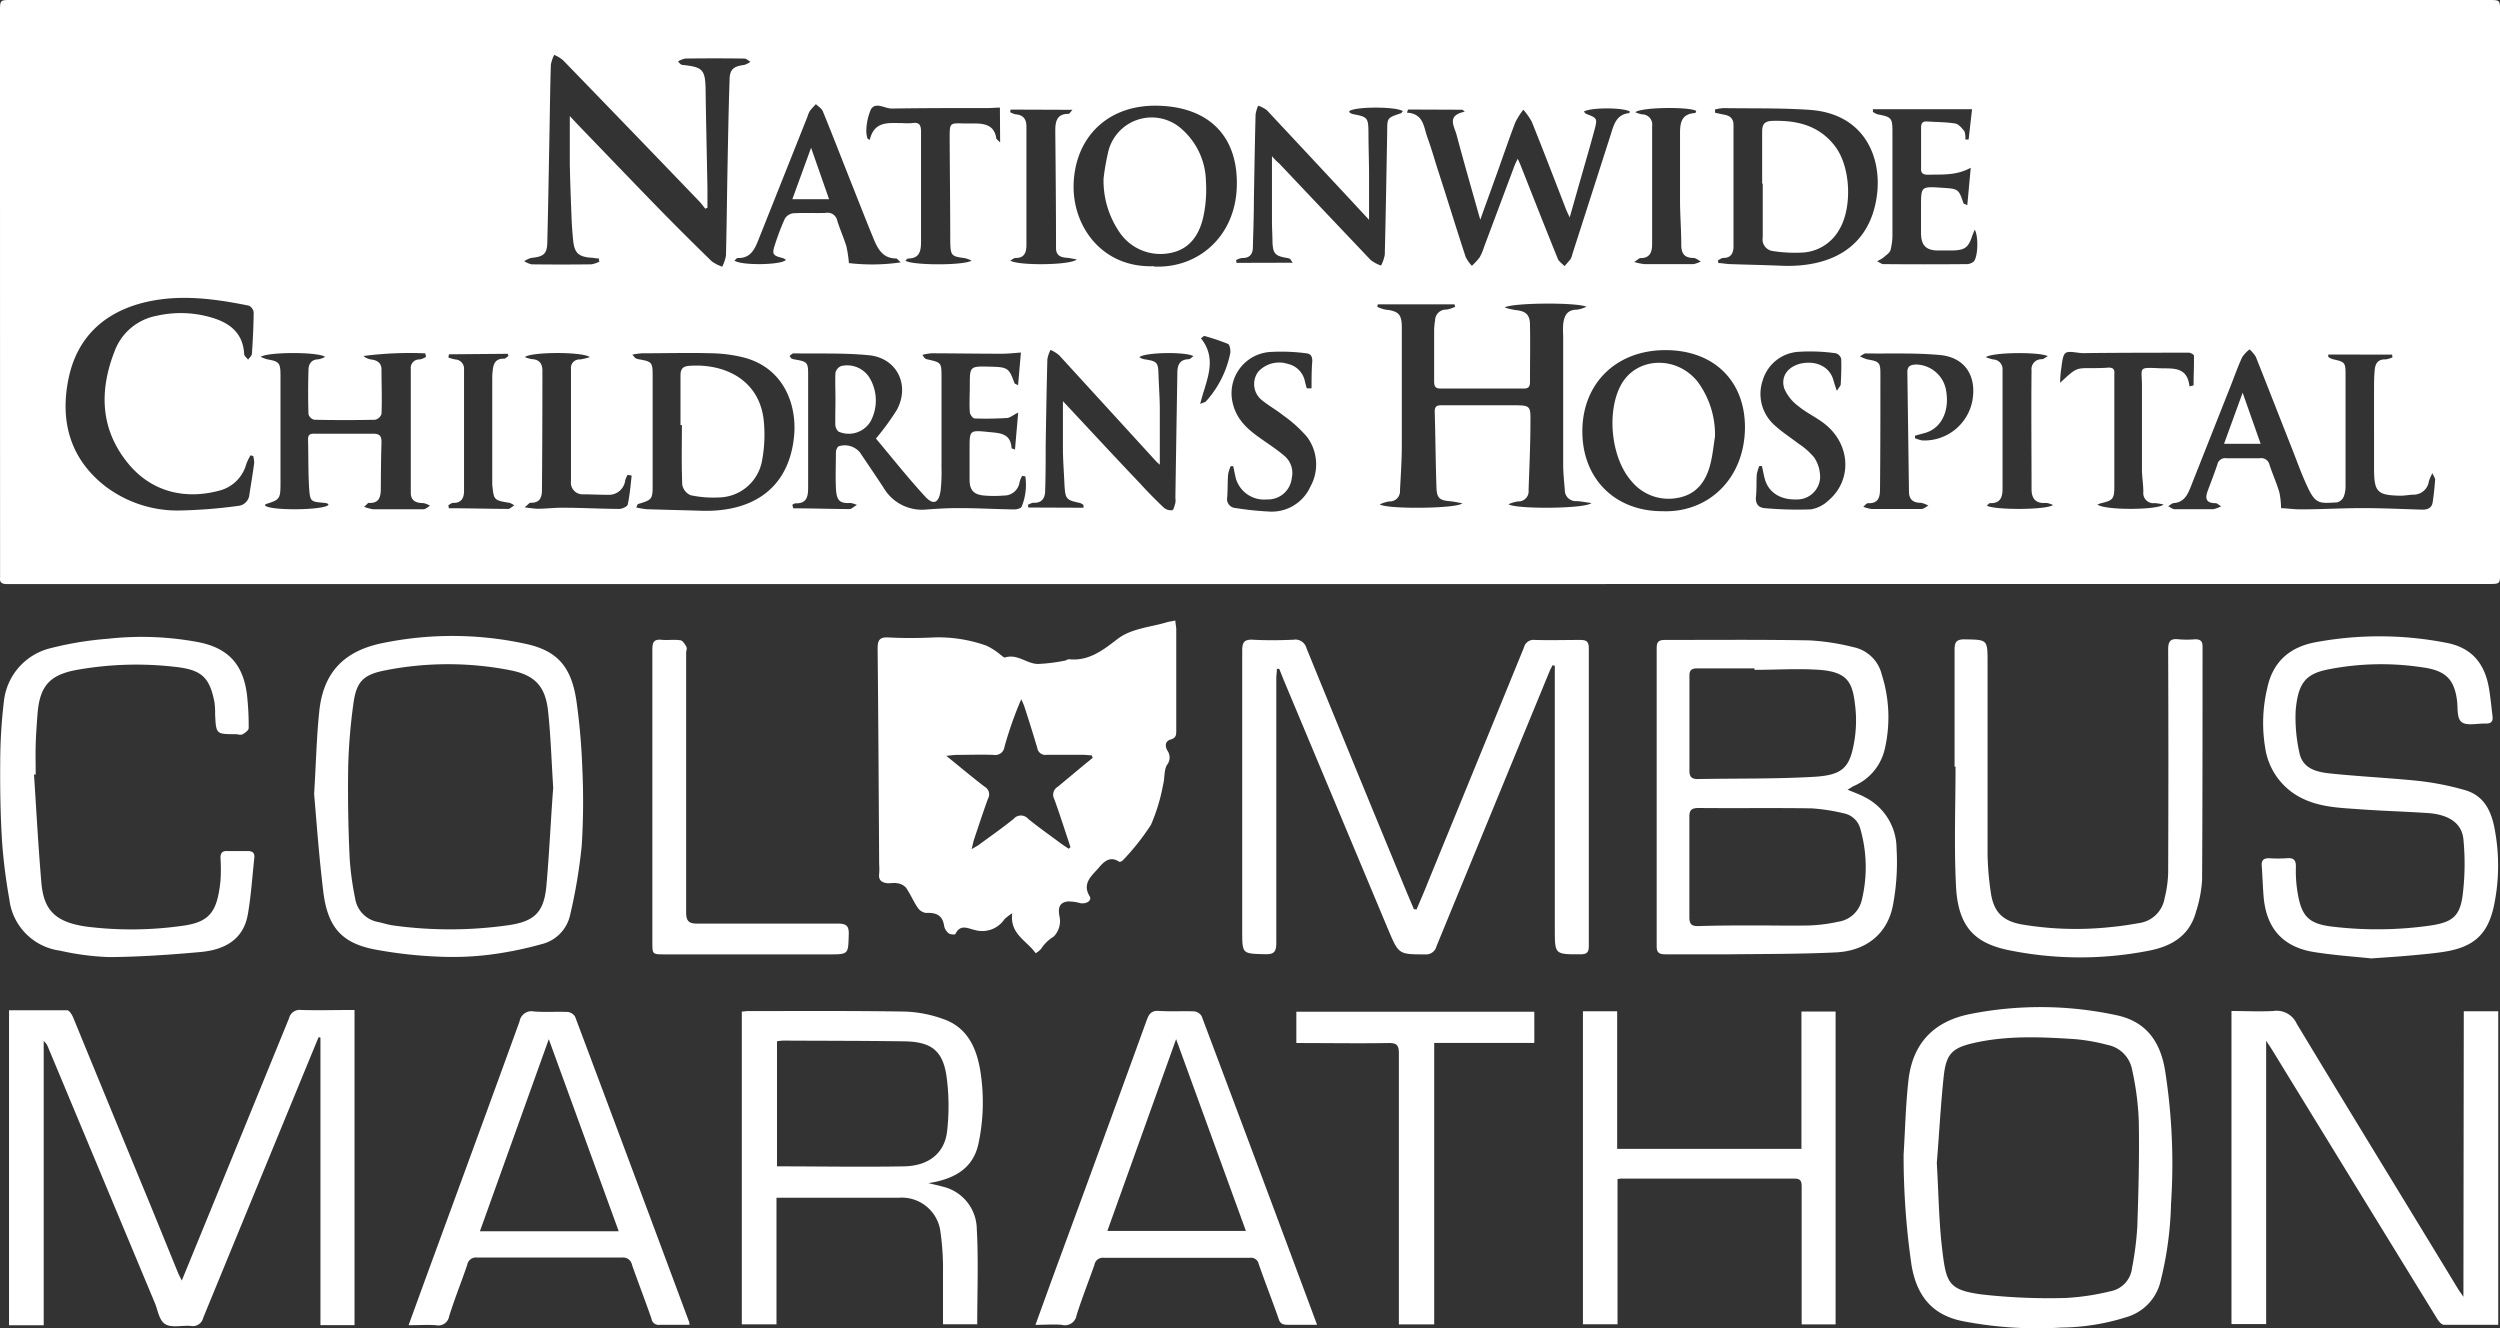 <svg id="Layer_1" data-name="Layer 1" xmlns="http://www.w3.org/2000/svg" viewBox="0 0 340.38 180.87"><rect x="0" y="0" width="340.38" height="180.87" fill="#333333" stroke="none"/><defs><style>.cls-1{fill:#fff}</style></defs><path class="cls-1" d="M170.22 79.52H.92c-.66 0-1-.22-.91-.9v-.72Q0 39.74 0 1.59C0 0 0 0 1.54 0h337.28c1.56 0 1.57 0 1.57 1.55v76.43c0 1.53 0 1.53-1.59 1.53zM216 41.76c-1.51-.63-10.27-.53-11.13.11a11.18 11.18 0 0 0 1.44.34c1.41.13 2 .63 2 2 .05 2.6 0 5.2 0 7.8 0 .58-.16.89-.81.89h-11.39c-.73 0-.85-.36-.85-1v-7a10.9 10.9 0 0 1 .13-1.3 1.49 1.49 0 0 1 1.58-1.45 4.37 4.37 0 0 0 1.16-.39l-.1-.32h-10.44l-.07.34a5.19 5.19 0 0 0 1.09.37c1.8.2 2.24.64 2.25 2.39v16c0 2.07-.14 4.15-.25 6.22a1.39 1.39 0 0 1-1.49 1.51 5.25 5.25 0 0 0-1.26.4c1 .69 10.57.59 11.24-.15-.64-.11-1.16-.23-1.68-.28-1.38-.11-1.79-.4-1.84-1.81-.12-3.47-.14-6.95-.24-10.42 0-.87.52-.83 1.1-.83h9.47c2.47 0 2.5 0 2.46 2.46 0 3-.15 6.07-.25 9.1a1.38 1.38 0 0 1-1.47 1.53 5.57 5.57 0 0 0-1.27.38c1 .7 10.51.63 11.29-.16-.77-.1-1.36-.23-2-.26a1.5 1.5 0 0 1-1.62-1.54c-.09-1.15-.22-2.31-.22-3.46V45.72a14 14 0 0 1 0-1.56c.13-1.12.49-2 1.9-2a4.4 4.4 0 0 0 1.27-.4zm-76.4 23.1l-.43-.07a3.83 3.83 0 0 0-.35.83 2.12 2.12 0 0 1-2.17 1.85 16 16 0 0 1-2.64 0c-1.43-.12-2-.73-2-2.17v-4.2c0-2.56 0-2.54 2.62-2.28 1.49.15 3 .15 3.1 2.24 0 0 .14 0 .46.16l.44-5.05c-.74.37-1.12.71-1.51.74-1.47.09-3 .12-4.43.06-.24 0-.63-.55-.65-.86-.08-1.19 0-2.4 0-3.6 0-2.65 0-2.65 2.69-2.59 2.5.06 2.63.15 3.4 2.26 0 .05.13.08.48.27L139 48c-1 .07-1.77.16-2.56.16-3.2 0-6.4-.05-9.59-.06a7.24 7.24 0 0 0-1.25.21c.2.39.38.56.59.6 2 .45 2 .44 2 2.51v12.35a22.85 22.85 0 0 1-.12 3c-.24 1.75-1 2.08-2.17.77-2.36-2.57-4.53-5.32-6.64-7.83a35 35 0 0 0 2.87-3.94c1.78-3.36 0-7-3.78-7.4-3.4-.34-6.86-.2-10.29-.26-.18 0-.36.21-.56.34.12.17.16.3.25.35a1.4 1.4 0 0 0 .45.14c1.7.29 1.83.4 1.83 2v15.35c0 1.22-.11 2.29-1.73 2.24-.14 0-.29.13-.43.2l.14.48c2.55 0 5.11.09 7.66.1.26 0 .51-.28 1-.56a3.64 3.64 0 0 0-.86-.27c-1.52.09-1.93-.33-2-2.12-.07-1.56 0-3.12 0-4.68a1.22 1.22 0 0 1 .34-.9 2.67 2.67 0 0 1 2.93.82c1.07 1.59 2.15 3.17 3.2 4.77a6.05 6.05 0 0 0 5.86 3c1.51-.11 3-.2 4.54-.19 2.48 0 4.95.15 7.43.18.36 0 .94-.16 1-.4a7.84 7.84 0 0 0 .49-4.1zm-58-29.23l-.08-.44c-.34 0-.68-.08-1-.1-1.75-.12-2.32-.64-2.49-2.41q-.16-1.61-.22-3.22c-.09-2.39-.19-4.79-.23-7.18V15.8L78.7 17c3.61 3.74 7.2 7.49 10.82 11.21q3.64 3.73 7.39 7.37a5.48 5.48 0 0 0 1.42.73 5.39 5.39 0 0 0 .51-1.5c.1-3.75.13-7.51.2-11.26.08-4.19.15-8.39.29-12.58 0-1.54.54-1.94 2-2.13a2.9 2.9 0 0 0 .85-.43c-.29-.15-.57-.44-.86-.44q-4-.05-8 0a3.09 3.09 0 0 0-1 .39c.26.36.43.47.61.48 2.8.29 3.1.65 3.14 3.5.06 4.43.17 8.87.25 13.3v2.65l-.3.12c-.25-.31-.48-.64-.75-.93Q86 17.83 76.63 8.17a5.19 5.19 0 0 0-1.17-.7A4.66 4.66 0 0 0 75 8.83c-.09 2.79-.12 5.59-.17 8.39-.1 5.19-.18 10.39-.31 15.58 0 1.78-.47 2.14-2.2 2.32a3.17 3.17 0 0 0-.94.44 3 3 0 0 0 1 .43q4.08.05 8.15 0a3.91 3.91 0 0 0 1.06-.36zM317 48.27v.33a2.54 2.54 0 0 0 .59.3c1.68.37 1.76.44 1.76 2.1v15.11a3.85 3.85 0 0 1-.25 1.52 1.39 1.39 0 0 1-.9.77c-2.29.12-2.9.32-4-2.05-.79-1.65-1.4-3.39-2.07-5.09-1.67-4.23-3.32-8.47-5-12.69a4.57 4.57 0 0 0-.85-1 4.69 4.69 0 0 0-1 1.06c-.55 1.19-1 2.44-1.47 3.66l-5.54 14c-.42 1.06-.89 2.07-2.25 2.2-.28 0-.55.28-.82.43.29.14.59.4.88.41h5.25a4.19 4.19 0 0 0 1.08-.4c-.42-.25-.58-.43-.73-.42-1.33 0-1.48-.63-1.09-1.69s.91-2.38 1.31-3.59a1.08 1.08 0 0 1 1.23-.84h4.56a1.15 1.15 0 0 1 1.31.9c.42 1.29 1 2.54 1.36 3.83a11.49 11.49 0 0 1 .21 2.07c.7 0 1.71.17 2.72.16 2.79 0 5.58-.17 8.37-.17s5.43.13 8.14.21c.73 0 1.29-.22 1.41-1 .16-1 .26-2.05.34-3.09 0-.21-.18-.43-.38-.88a7.66 7.66 0 0 0-.47 1.09 2.11 2.11 0 0 1-2 1.84c-.63 0-1.27.15-1.9.14-3.13-.06-3.56-.5-3.57-3.67V53.26c0-1 0-1.91.09-2.87s.47-1.49 1.5-1.46a3.1 3.1 0 0 0 .92-.28l-.05-.37zM34.47 62.08L34.1 62a9.19 9.19 0 0 0-.56 1.15 5.1 5.1 0 0 1-3.43 3.58c-4.58 1.32-9.34.44-12.68-3.65-3.84-4.71-3.93-10-1.75-15.46A7.6 7.6 0 0 1 21.31 43a14.8 14.8 0 0 1 7.58.26c2.43.73 4.2 2.12 4.35 4.92 0 .27.35.53.54.79.18-.27.5-.53.52-.81.13-1.87.22-3.75.24-5.62a1.18 1.18 0 0 0-.64-.92c-4.64-.94-9.31-1.58-14-.5-5.65 1.31-9.42 4.77-10.58 10.48s.19 10.87 5.06 14.64a16.3 16.3 0 0 0 9.83 3.27 68.5 68.5 0 0 0 8.2-.63 1.69 1.69 0 0 0 1.55-1.59c.22-1.41.46-2.83.65-4.25a3.75 3.75 0 0 0-.14-.96zm157.24-47.17l-.15.43c2.29.12 2.28 2 2.79 3.39s.89 2.73 1.32 4.1C197 26.9 198.24 31 199.56 35a5 5 0 0 0 .84 1.19 8.66 8.66 0 0 0 1.05-1.14 7.33 7.33 0 0 0 .61-1.43l4.12-11c.11-.3.26-.59.46-1 .17.37.26.54.33.72 1.7 4.3 3.39 8.61 5.13 12.9.15.38.6.65.91 1 .29-.34.59-.66.85-1a2.55 2.55 0 0 0 .23-.67q2.6-8.08 5.19-16.17c.44-1.37.74-2.82 2.54-3 0 0 .07-.13.1-.2-.82-.58-5.38-.59-6.28 0 .12.11.21.26.34.31 1.49.57 1.53.62 1.11 2.19-.36 1.35-.74 2.69-1.12 4-.73 2.55-1.46 5.11-2.25 7.9-.25-.53-.39-.81-.5-1.09-1.55-4-3.08-8-4.66-11.92a8.68 8.68 0 0 0-1.16-1.65 10 10 0 0 0-1.09 1.73c-.87 2.27-1.65 4.58-2.47 6.87-.72 2-1.45 4-2.3 6.38-1.15-4.09-2.23-7.82-3.23-11.58-.31-1.16-1.39-2.63 1.12-3.13l-.31-.27zM49.57 69a5.88 5.88 0 0 0 1.25.34h6.81c.31 0 .61-.31.92-.48a2.87 2.87 0 0 0-.89-.36c-.94 0-1.72-.27-1.73-1.38V50.23a1.15 1.15 0 0 1 1.24-1.29 2.76 2.76 0 0 0 .83-.35l-.09-.48a48.61 48.61 0 0 0-8.43.36 2.16 2.16 0 0 0 1.15.49c.76.11 1.29.48 1.31 1.3 0 2 .09 4.08 0 6.11a1.19 1.19 0 0 1-.86.78c-2.76.06-5.52.06-8.28 0a1.09 1.09 0 0 1-.8-.75q-.09-3 0-6c0-.81.37-1.47 1.38-1.48a3.09 3.09 0 0 0 .88-.33c-.9-.7-7.82-.69-8.76 0a5.46 5.46 0 0 0 .91.34c1.58.27 1.77.48 1.78 2.09v14.75c0 2.15-.09 2.27-2 2.86-.05 0-.07.13-.1.2.73.74 8.19.64 8.64-.11-.05-.06-.1-.15-.16-.17a2.21 2.21 0 0 0-.47-.09c-1.74-.15-1.87-.16-2-1.84-.15-2.27-.1-4.55-.16-6.82 0-.81.52-.75 1.05-.75h7.8c.93 0 1.17.34 1.15 1.19-.06 2.08-.08 4.16-.09 6.23 0 1.16-.2 2.1-1.68 2-.08.02-.23.23-.6.53zm183.94-54.1v.45c.39.08.78.18 1.18.25.8.13 1.33.51 1.33 1.4v16.55c0 .85-.3 1.58-1.39 1.57-.24 0-.49.22-.73.33l.06.37c.52 0 1 .12 1.57.14 2.31.08 4.63.12 6.94.22 6.63.29 12.09-2.36 13.07-9.53.71-5.23-1.68-11.17-9.14-11.69-3.9-.27-7.82-.18-11.73-.24a6.22 6.22 0 0 0-1.16.18zM86.09 48.29c.3.33.36.44.46.49a1.59 1.59 0 0 0 .45.14c1.77.31 1.86.42 1.86 2.24v14.63c0 2.19 0 2.24-2 2.84-.05 0-.07.13-.24.46a11 11 0 0 0 1.41.24c2.46.08 4.93.13 7.39.21 6.5.22 11.87-2.56 12.68-10 .47-4.33-1.33-9.47-6.89-10.88A19.64 19.64 0 0 0 97 48.1c-3.19-.09-6.39 0-9.59 0a9.27 9.27 0 0 0-1.32.19zm71-12c6.1.3 11.34-4.22 11.31-11.38 0-6.78-4.23-10.46-11-10.52s-11.17 4.51-11.23 11c-.02 5.67 4.06 11.13 10.96 10.85zM226.3 69.6c6.29.26 11.25-4.43 11.28-11.42 0-6.39-4.31-10.55-10.92-10.51s-11.19 4.51-11.22 11 4.43 10.93 10.86 10.93zM176 35.77c-.24-.35-.29-.48-.38-.53a1.41 1.41 0 0 0-.45-.13c-1.55-.26-1.85-.58-1.92-2.15 0-.92-.07-1.84-.07-2.76v-8.93c.33.37.64.71 1 1q6.22 6.58 12.45 13.14a5.16 5.16 0 0 0 1.4.75 5.17 5.17 0 0 0 .51-1.47c.14-5.59.23-11.18.33-16.78 0-1.86 0-1.86 1.8-2.47.13 0 .22-.2.34-.3-.89-.65-6.52-.65-7.31 0 0 .07 0 .17.1.21a1.24 1.24 0 0 0 .42.19c2 .37 2.08.51 2.1 2.55 0 1.84.07 3.68.08 5.51v6.33l-2.32-2.5q-5.79-6.22-11.6-12.43a4.05 4.05 0 0 0-1.18-.61 4.85 4.85 0 0 0-.35 1.2c-.1 3.83-.16 7.67-.23 11.5 0 2.2-.08 4.39-.14 6.59 0 .93-.46 1.49-1.5 1.45a2.23 2.23 0 0 0-.78.29l.06.37zm-28.48 33.36v-.37a1.72 1.72 0 0 0-.47-.28c-1.91-.39-2-.55-2.12-2.47-.06-1.52-.18-3-.21-4.55v-6.84c3.58 3.82 7 7.53 10.52 11.22 1 1.11 2.09 2.21 3.19 3.25a1.51 1.51 0 0 0 1.15.38c.21 0 .34-.64.45-1a2.77 2.77 0 0 0 0-.72q.13-8.51.27-17c0-1 .29-1.81 1.53-1.84.2 0 .4-.25.66-.42-1.13-.63-6.65-.52-7.36.14a2 2 0 0 0 .31.18 2.3 2.3 0 0 0 .46.12c1.63.25 1.78.43 1.83 2s.16 3 .18 4.55v7.79c-.26-.24-.41-.36-.53-.49q-6.59-7.22-13.19-14.43a5 5 0 0 0-1.16-.71 4.56 4.56 0 0 0-.43 1.27c-.1 4-.17 7.91-.23 11.87 0 2 0 4-.07 6 0 .92-.36 1.74-1.58 1.67-.25 0-.52.18-.77.28l.06.37zm-24.88-33.41c-.4-.35-.51-.53-.62-.53-1.9 0-2.55-1.4-3.14-2.83-1.09-2.66-2.13-5.33-3.19-8-1.22-3.08-2.41-6.16-3.67-9.23-.16-.38-.61-.63-.93-.95a10.71 10.71 0 0 0-.83.93 3.62 3.62 0 0 0-.32.77l-6.68 16.78c-.52 1.32-1.1 2.52-2.82 2.47-.14 0-.29.22-.44.35.89.69 6.39.62 7-.09a1.42 1.42 0 0 0-.38-.24c-1.42-.35-1.55-.53-1.09-1.9a32.63 32.63 0 0 1 1.32-3.46 1.57 1.57 0 0 1 1.12-.75c1.47-.09 3 0 4.44-.05a1.34 1.34 0 0 1 1.59 1.07c.36 1.18.88 2.31 1.24 3.49a16.3 16.3 0 0 1 .34 2.27 26.87 26.87 0 0 0 7.06-.1zM253.69 69a5.24 5.24 0 0 0 1.11.3h6.81c.32 0 .63-.3.94-.46a3.33 3.33 0 0 0-1-.38c-1 0-1.62-.4-1.64-1.47l-.22-16.3c0-.77.33-1 1.09-1.06a4.23 4.23 0 0 1 4.22 3.79c.41 2.72-.8 5-3 5.55l-1.27.35v.34a4.5 4.5 0 0 0 1 .31 6.67 6.67 0 0 0 6.81-5.39c.61-3.39-1-5.92-4.39-6.24s-6.78-.17-10.17-.22c-.16 0-.32.16-.75.39a5.4 5.4 0 0 0 1 .42c1.62.28 1.79.41 1.79 1.94 0 5.2 0 10.39-.05 15.59 0 1.15-.15 2.12-1.65 2.05-.17-.01-.32.22-.63.49zm13.9-50h.44l.47-4.13H255v.37a2.73 2.73 0 0 0 .66.33c1.84.35 2 .49 2 2.31v13.79a8.46 8.46 0 0 1-.26 2.37c-.13.42-.66.74-1 1.05a5.16 5.16 0 0 1-.83.47c.29.14.58.4.87.4q5.63.05 11.27 0a1.5 1.5 0 0 0 1-.34c.58-.56.71-3.38.15-4.35-.15.38-.27.64-.36.91-.49 1.5-1 1.88-2.61 1.92h-2.28c-1.46-.1-2-.76-2.06-2.23v-3.72c0-2.77 0-2.77 2.79-2.59 2.32.15 2.32.15 3 2.13 0 .05.13.07.51.24l.47-5.09c-2 1.1-3.92.89-5.81.95-.64 0-1-.18-.95-.88v-5.52c0-.61.2-.9.84-.85 1.27.09 2.56.07 3.82.28.47.08.91.64 1.25 1.07a3 3 0 0 1 .12 1.11zm-131.45-4.35c-.5 0-1 .06-1.53.06-4.4 0-8.79 0-13.18.07-1 0-2.17-.94-2.84.08a7.7 7.7 0 0 0-.64 3 3.41 3.41 0 0 0 .16 1l.31.19c.62-2.65 2.62-2.28 4.44-2.29a8.8 8.8 0 0 0 1.32 0c1-.16 1.22.27 1.22 1.2v14.87c0 1.26-.13 2.36-1.77 2.37-.12 0-.23.18-.35.28.77.66 8 .69 9 0a4.76 4.76 0 0 0-.9-.33c-1.82-.24-1.94-.32-2-2.13 0-4.76-.06-9.51-.08-14.27 0-2 0-2 1.9-1.94h1.44c1.44 0 2.74.24 3 2 0 .12.19.22.53.59zm162 37.95l.52-.13c0-1.35.08-2.7.05-4.05 0-.14-.45-.4-.69-.4-4.79 0-9.58 0-14.37.06-.84 0-2-.37-2.44 0s-.47 1.61-.62 2.47a14.22 14.22 0 0 0-.1 1.57c2.14-2 2.14-2 4.17-2 .76 0 1.52 0 2.28-.06s1 .21.93.9V66.2c0 1.74-.19 1.93-1.82 2.32a4.68 4.68 0 0 0-.48.17c1 .82 8.31.76 9 0a8.35 8.35 0 0 0-1.18-.19 1.38 1.38 0 0 1-1.57-1.53c0-1-.18-2-.19-3V52.46c0-2.45-.61-2.46 2.44-2.32 1.78.06 3.74-.26 4.03 2.46zm-48 .55c.27-.45.47-.63.48-.83.06-1.16.11-2.32.06-3.47a1.07 1.07 0 0 0-.72-.75 24.67 24.67 0 0 0-5.21-.19 5.42 5.42 0 0 0-4.75 3.87 5.69 5.69 0 0 0 1.63 6.13c1 .92 2.14 1.65 3.22 2.48a9.58 9.58 0 0 1 2.15 1.89 4.82 4.82 0 0 1 .81 2.84 3.14 3.14 0 0 1-3.25 2.88c-2.22.06-3.82-1-4.3-2.87-.14-.55-.24-1.11-.37-1.67h-.36a5.32 5.32 0 0 0-.34 1.13c-.07 1 0 2-.11 3s.34 1.54 1.21 1.6a50.5 50.5 0 0 0 6.27.16 4.57 4.57 0 0 0 2.4-1.22c3.3-2.81 3-7.8-.71-10.56-1.08-.81-2.34-1.4-3.38-2.26a5.83 5.83 0 0 1-1.94-2.42c-.52-1.69.54-3 2.29-3.4 2.19-.44 4 .53 4.44 2.41.09.32.21.66.4 1.25zM178 52.87h.57c0-1.24 0-2.48.1-3.72 0-.63-.21-1-.85-1.05a25.35 25.35 0 0 0-5-.17 5.63 5.63 0 0 0-5 6.87c.5 2.28 2 3.62 3.78 4.87 1.1.78 2.25 1.52 3.28 2.4a3.05 3.05 0 0 1 1 3 3.26 3.26 0 0 1-3.4 2.93 4 4 0 0 1-4.21-2.84c-.14-.56-.24-1.13-.36-1.69h-.35a5 5 0 0 0-.35 1.12c-.08 1-.05 2.08-.12 3.11a1.21 1.21 0 0 0 1.07 1.46 42.08 42.08 0 0 0 4.49.48 5.77 5.77 0 0 0 5.75-3.36 6.25 6.25 0 0 0-.45-6.8 17.91 17.91 0 0 0-3.26-2.94c-1-.8-2.14-1.4-3.09-2.24a2.81 2.81 0 0 1-.28-3.7 3.85 3.85 0 0 1 4-1.06 3.05 3.05 0 0 1 2.36 2.45c.06.26.15.57.24.88zM86 64.75l-.55-.1a4 4 0 0 0-.32.72 2.24 2.24 0 0 1-2.32 2c-1.11 0-2.22-.06-3.33-.07a1.6 1.6 0 0 1-1.74-1.82V50.25A1.16 1.16 0 0 1 79 48.94a8.61 8.61 0 0 0 1.31-.32c-1.06-.77-8.09-.71-8.84 0a4.13 4.13 0 0 0 .91.27c1.06.05 1.48.62 1.47 1.63q0 8.09-.06 16.17c0 1.07-.31 1.8-1.56 1.76-.16 0-.33.25-.8.62a15.38 15.38 0 0 0 1.76.2c1.16 0 2.31-.16 3.46-.14 2.56 0 5.11.15 7.67.16.4 0 1.08-.32 1.15-.6.27-1.27.39-2.61.53-3.94zm51.6-49.83l-.07.35a2.74 2.74 0 0 0 .76.3c1 .07 1.46.63 1.46 1.64v16.17c0 .93-.25 1.77-1.48 1.74-.22 0-.44.21-.71.36 1 .7 8.23.65 9.05-.16-.57-.09-1-.2-1.43-.23-.82-.06-1.39-.36-1.4-1.28 0-5.34-.05-10.69-.1-16 0-1.29.21-2.32 1.82-2.31.1 0 .21-.21.52-.55zm85.05.36a4.52 4.52 0 0 0 .9.29 1.38 1.38 0 0 1 1.39 1.59v16.07c0 1-.24 1.93-1.59 1.91-.18 0-.36.22-.85.53a8.33 8.33 0 0 0 1.36.29h6.71a3.49 3.49 0 0 0 1-.36c-.34-.17-.68-.48-1-.48-1.17 0-1.64-.55-1.66-1.69 0-2-.15-3.91-.17-5.86v-9c0-1.45-.08-3.06 2.06-3.18.06 0 .1-.19.15-.29-.95-.58-7.45-.52-8.3.18zm56.87 53.48a3.18 3.18 0 0 0-.92-.29c-1.37.12-2-.51-2-1.86 0-5.39-.06-10.78 0-16.17a1.35 1.35 0 0 1 1.4-1.53c.23 0 .46-.23.82-.42-1.27-.61-7.57-.53-8.45.14a7.05 7.05 0 0 0 1 .31 1.32 1.32 0 0 1 1.28 1.45v16.18c0 1.06-.27 2-1.7 1.93-.13 0-.28.21-.44.33.79.61 8.01.64 9.02-.07zM61.12 48.24l-.07.44a7.07 7.07 0 0 0 .93.26 1.25 1.25 0 0 1 1.2 1.37v16.55c0 .91-.35 1.65-1.49 1.61-.21 0-.43.2-.64.31l.06.42c2.7 0 5.39.08 8.09.09.23 0 .45-.26.82-.48a3 3 0 0 0-.61-.34c-2.18-.36-2.18-.35-2.39-2.54v-1.08-13c0-.48 0-1 .07-1.43.08-.93.41-1.62 1.53-1.58.2 0 .4-.24.6-.37l-.08-.3zM163.41 55c.47-.21.69-.24.8-.37a13.84 13.84 0 0 0 3.29-6.53c.07-.41-.06-1.17-.31-1.28a30.58 30.58 0 0 0-3.25-1.09l-.43.33c2.36 2.94.64 5.85-.1 8.94zM141 129.78c-1.22-1.75-3.54-2.59-3.18-5.44a6.86 6.86 0 0 0-1.06.81 3.64 3.64 0 0 1-4 1.48c-.93-.19-2-.89-2.68.54 0 .1-.68.08-.89-.08a1.7 1.7 0 0 1-.64-1c-.21-1.49-1.09-1.86-2.45-1.79a1.64 1.64 0 0 1-1.15-.71c-.6-.88-1-1.89-1.63-2.77a1.94 1.94 0 0 0-1.14-.56c-.42-.09-.88 0-1.31 0-.74-.08-1.3-.36-1.17-1.29a9.17 9.17 0 0 0 0-1.32c-.06-9.79-.11-19.58-.21-29.37 0-1.14.29-1.55 1.46-1.49a60.5 60.5 0 0 0 6.11 0 19.4 19.4 0 0 1 7.27 1.13 9 9 0 0 1 1.92 1.25c.19.13.44.39.58.35 1.67-.54 2.94.84 4.45.88a22.42 22.42 0 0 0 3.62-.44c.23 0 .46-.23.68-.2 2.69.28 4.66-1.29 6.56-2.75s4.45-1.6 6.7-2.28c.33-.1.69-.14 1.19-.24 0 .43.12.8.12 1.18v13.79c0 .58 0 1-.77 1.23s-.79.91-.42 1.53a1.61 1.61 0 0 1-.07 1.92c-.43.73-.29 1.77-.52 2.64a25 25 0 0 1-1.66 5.51 32 32 0 0 1-3.82 4.83c-.11.13-.43.27-.51.21-1.32-.9-2.21.14-2.84.88-.86 1-2.26 2.06-1.18 3.82.35.56-.42 1.09-1.27.94a5.69 5.69 0 0 0-1.75-.23c-1.2.17-1.31 1-1.06 2.16a3 3 0 0 1-.81 2.61 5.41 5.41 0 0 0-1.71 1.66 2.79 2.79 0 0 1-.76.61zm7.76-26.61l-.12-.33c-.38 0-.76-.07-1.14-.07h-5a1.1 1.1 0 0 1-1.27-.93 221.4 221.4 0 0 0-1.78-5.7 9.2 9.2 0 0 0-.41-.93 51.44 51.44 0 0 0-2.27 6.44 1.28 1.28 0 0 1-1.5 1.13c-1.68-.07-3.36 0-5 0-.36 0-.72.06-1.43.13 1.94 1.57 3.55 2.93 5.23 4.21a1.19 1.19 0 0 1 .45 1.62c-.66 1.8-1.25 3.62-1.86 5.43-.13.37-.2.77-.37 1.44.54-.32.79-.44 1-.6 1.58-1.16 3.18-2.28 4.71-3.51a1.31 1.31 0 0 1 2 0c1.39 1.13 2.87 2.17 4.31 3.24.39.29.8.55 1.2.82l.24-.22c-.73-2.18-1.42-4.37-2.2-6.52a1.26 1.26 0 0 1 .48-1.71c1.57-1.3 3.15-2.64 4.76-3.94zM24.75 174.35l3.46-8.44q5.58-13.64 11.15-27.29a1.49 1.49 0 0 1 1.64-1.11c2.39.07 4.79 0 7.27 0v42.91h-4.64v-39.15l-.25-.06-.61 1.47q-7.56 18.38-15.11 36.76a1.44 1.44 0 0 1-1.66 1.09c-1.19-.11-2.63.3-3.51-.25s-1-2-1.46-3l-14.5-34.73a1.92 1.92 0 0 0-.58-.81v38.7H1.23v-42.89h7.91c.29 0 .67.6.83 1q5.03 12.27 10.1 24.53c1.41 3.42 2.79 6.85 4.19 10.27.12.28.27.55.49 1zM192.87 123.82c.48-1.16 1-2.31 1.45-3.47q6.6-16.11 13.18-32.22a1.34 1.34 0 0 1 1.49-1c2 .06 4.08 0 6.12 0 .84 0 1.21.17 1.21 1.12v40.56c0 .82-.24 1.11-1.09 1.12-3.54 0-3.54.07-3.54-3.46V91.79v-1.15l-.3-.07c-.15.29-.31.57-.43.87q-7.7 18.7-15.38 37.4a1.46 1.46 0 0 1-1.57 1.1c-3.59 0-3.57 0-5-3.36q-7-16.73-14-33.44c-.29-.69-.56-1.38-.84-2.07h-.32c0 .43-.08.87-.08 1.3v36c0 1.2-.28 1.58-1.53 1.55-3.11-.09-3.11 0-3.11-3.17V88.59c0-1.14.27-1.55 1.46-1.49 1.83.1 3.68.08 5.52 0a1.56 1.56 0 0 1 1.77 1.15q6.44 15.79 12.95 31.54c.55 1.35 1.12 2.69 1.68 4zM251.55 107.52c.93.39 1.65.64 2.32 1a7.86 7.86 0 0 1 4.35 7 31.53 31.53 0 0 1-.49 7.72c-.74 3.88-3.61 6.22-7.75 6.43-4.78.23-9.58.21-14.37.26h-8.87c-.88 0-1.19-.25-1.18-1.15V88.24c0-.83.26-1.11 1.11-1.11 6.56 0 13.11-.06 19.67.06a31 31 0 0 1 6 .92 5 5 0 0 1 3.86 3.71 19.16 19.16 0 0 1 .42 10.14 7.21 7.21 0 0 1-4.1 5c-.28.12-.52.3-.97.56zM239.21 126c2.4 0 4.8.06 7.2 0a21.85 21.85 0 0 0 3.9-.51 3.86 3.86 0 0 0 3.19-3 18.91 18.91 0 0 0-.19-9.56 2.91 2.91 0 0 0-2.31-2.2 25.51 25.51 0 0 0-4.35-.67c-5.12-.08-10.24 0-15.36-.05-.92 0-1.29.24-1.28 1.2v13.68c0 1 .36 1.22 1.28 1.2 2.64-.09 5.28-.09 7.92-.09zm-.33-34.81V91h-7.79c-.77 0-1.08.25-1.07 1v12.94c0 .8.29 1.14 1.13 1.13 5.3-.1 10.62 0 15.91-.31 3.69-.23 4.7-1.21 5.3-4.25a17.15 17.15 0 0 0 .27-5c-.35-3.43-.85-5-4.91-5.31-2.93-.2-5.89 0-8.83 0zM335.45 137.69h4.69v42.68h-7.42c-.31 0-.68-.48-.89-.81q-11.24-18.29-22.44-36.56c-.22-.36-.46-.7-.85-1.31v38.58h-4.72v-42.62c1.89 0 3.8.1 5.69 0a3 3 0 0 1 3.2 1.74c7.29 12.09 14.68 24.12 22 36.17.16.25.34.49.69 1zM105.72 163.09v17.22H101v-42.58c.28 0 .55-.07.81-.07 7.16 0 14.31-.05 21.47.07a17 17 0 0 1 5.11 1c3.25 1.11 4.54 3.83 5.07 7a27 27 0 0 1-.22 9.88c-.66 3.28-3 4.7-6 5.33l-.82.15c.87.21 1.4.32 1.92.47a6 6 0 0 1 4.65 5.74c.24 4.29.06 8.61.06 13h-4.66v-7a35.92 35.92 0 0 0-.38-5.83 5.31 5.31 0 0 0-5.6-4.4h-16.69zm.07-4.29c5.89 0 11.63.11 17.37 0 3.35-.09 5.46-1.84 5.79-4.79a30 30 0 0 0-.08-7.48c-.51-3.51-2.1-4.69-5.73-4.75-5.51-.08-11-.07-16.53-.1a7.19 7.19 0 0 0-.82.09zM259.18 157.2c.21-3.38.28-6.77.66-10.13.57-5 3.41-8 8.36-9a49.09 49.09 0 0 1 20 .16c4.14.89 6 3.76 6.6 7.65a81.88 81.88 0 0 1 .79 18 47.83 47.83 0 0 1-1.47 10.74 6.67 6.67 0 0 1-4.41 4.65 30.45 30.45 0 0 1-9 1.48 53.28 53.28 0 0 1-13.57-.89c-4.14-.86-6.16-3.49-6.87-7.53a103.32 103.32 0 0 1-1.09-15.13zm4.52 1.13c.25 4.35.29 8.12.74 11.83.54 4.51.83 5.47 5.37 6.08a81.32 81.32 0 0 0 11.47.48 32.46 32.46 0 0 0 6-.9 3.63 3.63 0 0 0 3-3.17A43.48 43.48 0 0 0 291 167c.16-4.79.29-9.59.2-14.38a38.86 38.86 0 0 0-.93-7.07 4.21 4.21 0 0 0-3.31-3.28 26.07 26.07 0 0 0-4.45-.79c-4.58-.3-9.18-.51-13.71.51-3 .67-3.83 1.49-4.16 4.56-.43 4.07-.64 8.21-.94 11.77zM322.86 130.49c-2.15-.23-5-.42-7.76-.86-4.3-.68-6.56-3.25-6.91-7.61-.11-1.39-.15-2.78-.25-4.17-.05-.74.27-1 1-1a18 18 0 0 0 2.4 0c.93-.08 1.28.23 1.25 1.21a17.66 17.66 0 0 0 .21 3.33c.54 3.44 1.55 4.44 5 4.8A51.24 51.24 0 0 0 331 126c2.8-.44 3.89-1.19 4.28-4a34.58 34.58 0 0 0 .12-7.71c-.2-2.22-2-3.39-4.83-3.59-3.1-.21-6.21-.29-9.32-.52-2.69-.19-5.41-.27-7.92-1.54a9.11 9.11 0 0 1-4.92-6.83 20.44 20.44 0 0 1 .27-8.07c.75-3.65 3.09-5.67 6.65-6.31a47.55 47.55 0 0 1 17.81.1c3.48.69 5.18 2.89 5.74 6.19.21 1.25.33 2.52.48 3.79.08.62-.1 1-.83 1h-.24c-1.08 0-2.46.33-3.14-.2s-.49-1.95-.63-3c-.38-2.75-1.47-4-4.63-4.44a37.32 37.32 0 0 0-13 .29c-3 .62-4 1.87-4.33 5.57a21.87 21.87 0 0 0 .49 5.68c.45 2.35 2.5 2.73 4.42 2.92 4 .41 7.94.59 11.9 1a38.55 38.55 0 0 1 6.19 1.23c2.89.81 3.78 3.25 4.19 5.87a26.52 26.52 0 0 1-.24 10.1c-.87 3.79-2.8 5.47-6.89 6.08-1.53.23-3.08.36-4.63.5s-2.99.23-5.13.38zM42.77 108.11c.27-4.44.34-7.92.71-11.36.55-5.08 3.24-8 8.26-9.12a47 47 0 0 1 19.69 0c4.49.93 6.41 3.17 7.08 8a87 87 0 0 1 .77 8.91 95.12 95.12 0 0 1-.08 10.63 73.05 73.05 0 0 1-1.57 9.38 5.24 5.24 0 0 1-3.9 4 49 49 0 0 1-7.22 1.45 40.93 40.93 0 0 1-7 .24 59.66 59.66 0 0 1-8.64-1c-4.4-.89-6.28-3.07-6.86-7.89s-.91-9.43-1.24-13.24zm32.55-.85c-.24-3.78-.34-7.13-.7-10.45s-1.74-4.88-5.12-5.55a44.08 44.08 0 0 0-17 0c-3.11.6-4 1.58-4.4 4.66a77.09 77.09 0 0 0-.69 8.32c-.07 4.23 0 8.46.2 12.69a39.77 39.77 0 0 0 .73 5.31 3.86 3.86 0 0 0 3.18 3.3c.66.15 1.31.36 2 .46A56.45 56.45 0 0 0 69 126c3.73-.5 5.07-1.72 5.4-5.46.4-4.54.6-9.13.92-13.28zM215.52 137.69h4.66v18.73h25.09v-18.7h4.65v42.6h-4.62v-1.4-17.28c0-.73-.06-1.18-1-1.17h-23.39c-.19 0-.38 0-.68.07v19.76h-4.71zM179.31 180.37h-4.06c-.69 0-1-.24-1.18-.87-.87-2.48-1.83-4.92-2.69-7.39a1.07 1.07 0 0 0-1.19-.86h-19.91a1.16 1.16 0 0 0-1.27.95c-.8 2.29-1.7 4.55-2.43 6.86a1.6 1.6 0 0 1-2 1.32c-1.15-.1-2.31 0-3.6 0 1.11-3.05 2.17-6 3.25-8.93q6-16.29 11.91-32.59c.32-.87.68-1.29 1.68-1.22 1.59.1 3.2 0 4.79.06a1.36 1.36 0 0 1 1 .66q7.81 20.76 15.54 41.55a4 4 0 0 1 .16.46zm-19.18-38.89l-9.36 26.11h18.86zM93.88 180.37h-4a1 1 0 0 1-1.19-.86c-.85-2.44-1.78-4.85-2.64-7.29a1.23 1.23 0 0 0-1.37-1H65a1.21 1.21 0 0 0-1.39 1c-.79 2.33-1.72 4.62-2.46 7a1.49 1.49 0 0 1-1.8 1.21c-1.19-.08-2.4 0-3.72 0 1.24-3.4 2.44-6.72 3.65-10 3.83-10.46 7.67-20.9 11.46-31.37a1.65 1.65 0 0 1 2-1.34c1.51.11 3 0 4.56.06a1.36 1.36 0 0 1 1 .64q7.78 20.73 15.53 41.58a2.44 2.44 0 0 1 .05.37zm-9.64-12.73l-9.52-26.15-9.38 26.15zM4.63 105.45c.32 4.89.58 9.79 1 14.68.31 3.89 2 5.49 6.37 6.06a49.43 49.43 0 0 0 12.77-.13c3.82-.5 4.81-1.93 5.25-6.15a23.44 23.44 0 0 0 0-3.12c0-.67.25-.94.91-.92h2.76c.63 0 1 .19.94.89-.28 2.57-.44 5.16-.88 7.7-.61 3.55-3.27 4.87-6.46 5.16-4.12.37-8.27.66-12.41.69a35.67 35.67 0 0 1-6.73-.88 8 8 0 0 1-6.88-7 74.3 74.3 0 0 1-1-8c-.21-3.51-.27-7-.24-10.54a70.86 70.86 0 0 1 .51-8.47 8.36 8.36 0 0 1 6.39-7.18 45.43 45.43 0 0 1 7.75-1.27 41.67 41.67 0 0 1 12.37.47c4.1.82 6.11 3.1 6.59 7.28a38.17 38.17 0 0 1 .22 4.41c0 .29-.47.65-.81.83s-.63 0-.95 0c-2.68 0-2.68 0-2.81-2.68a11.85 11.85 0 0 0-.09-1.67c-.67-3.47-1.8-4.44-5.47-4.83a46.15 46.15 0 0 0-13.35.44c-3.73.7-5 2.29-5.28 6.1-.1 1.35-.2 2.7-.24 4.06s0 2.72 0 4.08zM266.12 104.42v-16c0-1 .27-1.38 1.35-1.37 3.14.05 3.14 0 3.14 3.15v26a39.3 39.3 0 0 0 .43 5.23c.37 2.66 1.53 3.92 4.15 4.42a44.37 44.37 0 0 0 12.4.35c1.22-.11 2.44-.31 3.65-.52a4.09 4.09 0 0 0 3.47-3.36 15.9 15.9 0 0 0 .49-3.53q.06-15.17 0-30.34c0-1.09.27-1.54 1.4-1.41a13.29 13.29 0 0 0 2.28 0c.75 0 1 .28 1 1 0 10.59 0 21.19-.06 31.78a17.57 17.57 0 0 1-.83 4.32c-.91 3.39-3.51 4.79-6.68 5.35a48.54 48.54 0 0 1-19-.16c-4.24-.93-6.75-2.94-7-8.79-.27-5.38-.06-10.79-.06-16.19zM195.27 142v38.32h-4.81v-1.39-35.5c0-1.08-.26-1.44-1.39-1.42-4.15.07-8.31 0-12.57 0v-4.26h32.4V142zM88.82 108.56V88.41c0-1 .23-1.4 1.27-1.3.83.08 1.69-.06 2.51.06.31 0 .63.49.82.83s0 .55 0 .83v35.38c0 1.25.41 1.55 1.57 1.54h19.07c1.12 0 1.54.26 1.5 1.45-.08 2.74 0 2.74-2.7 2.74H90.53c-1.71 0-1.71 0-1.71-1.66v-19.72z"/><path class="cls-1" d="M113.75 54.33c0-1.2-.06-2.4 0-3.59a1.3 1.3 0 0 1 .77-.9 3.58 3.58 0 0 1 3.84 1.55 6 6 0 0 1 .16 6 3.46 3.46 0 0 1-4.36 1.37 1.33 1.33 0 0 1-.43-1c-.02-1.11.02-2.27.02-3.43zM302.81 60.42l2.53-6.95 2.45 6.95zM239.92 25v-7.07c0-1 .32-1.43 1.36-1.47 3.4-.11 6.45.63 8.6 3.5s2.32 8.47.47 11.42a6.11 6.11 0 0 1-4.82 3 19.41 19.41 0 0 1-4.15-.2 1.59 1.59 0 0 1-1.38-1.87V25zM92.65 57.88v-6.71c0-.93.29-1.29 1.2-1.36 4.73-.35 9.57 1.85 10.14 7.49a19.27 19.27 0 0 1-.26 5.55 6.08 6.08 0 0 1-5.9 4.88 14.72 14.72 0 0 1-3.78-.3A1.93 1.93 0 0 1 92.89 66c-.11-2.71-.05-5.42-.05-8.13zM150.25 24.31a32.59 32.59 0 0 1 .69-3.86 6.09 6.09 0 0 1 10-2.84 9.69 9.69 0 0 1 3.25 7.08 17.66 17.66 0 0 1-.29 4.52c-.53 2.73-1.94 4.9-4.94 5.3a6.72 6.72 0 0 1-6.61-3 12.42 12.42 0 0 1-2.1-7.2zM233.5 59.44c-.2 1.25-.32 2.53-.63 3.75-.6 2.36-1.89 4.15-4.46 4.6a6.51 6.51 0 0 1-6.24-2.23c-2.8-3.11-3.47-9.41-1.49-13.11 2.07-3.87 7.59-4.11 10.48-.45a12.14 12.14 0 0 1 2.34 7.44zM112.88 27.12h-5l2.55-7z"/></svg>